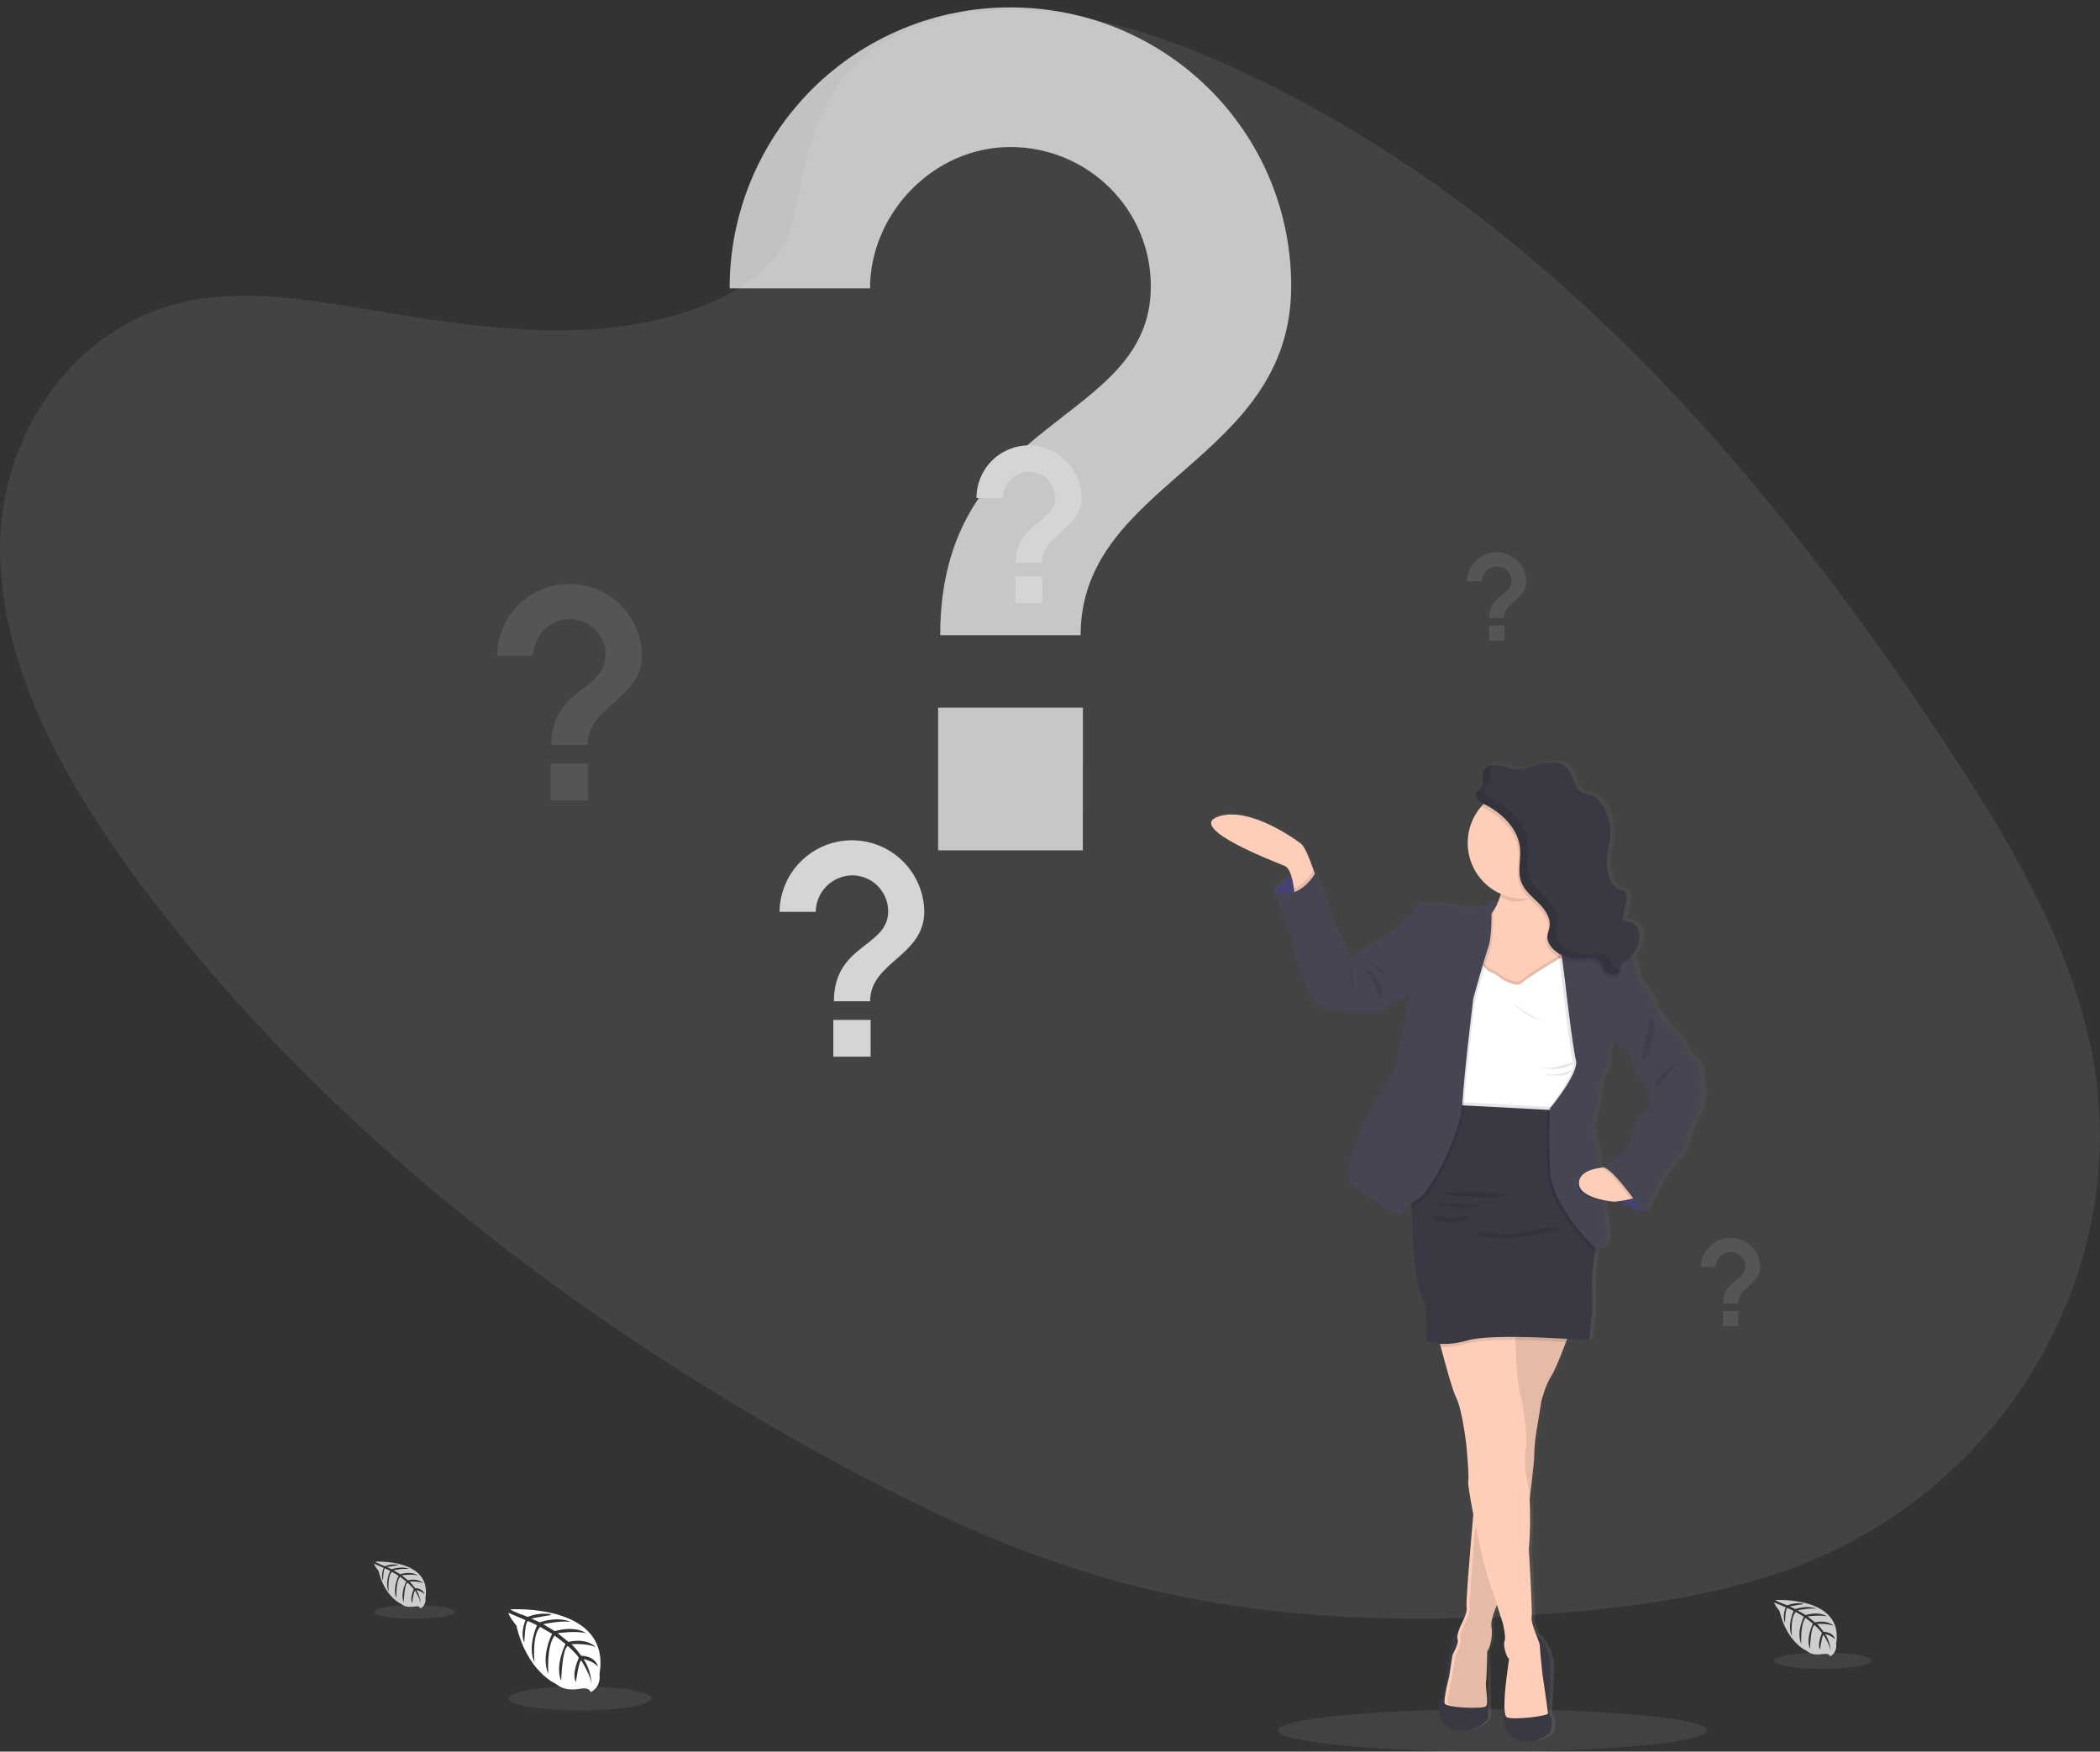 <?xml version="1.0" encoding="utf-8"?>
<!-- Generator: Adobe Illustrator 17.0.0, SVG Export Plug-In . SVG Version: 6.00 Build 0)  -->
<!DOCTYPE svg PUBLIC "-//W3C//DTD SVG 1.1//EN" "http://www.w3.org/Graphics/SVG/1.1/DTD/svg11.dtd">
<svg version="1.1" id="Layer_1" xmlns="http://www.w3.org/2000/svg" xmlns:xlink="http://www.w3.org/1999/xlink" x="0px" y="0px"
	 width="567px" height="473px" viewBox="0 0 567 473" enable-background="new 0 0 567 473" xml:space="preserve">
<rect x="0" y="0" width="567" height="473" fill="#333333" stroke="none"/>
<path opacity="0.1" fill="#CCCED0" enable-background="new    " d="M402.975,472.994c31.991,0,57.925-2.559,57.925-5.715
	s-25.934-5.715-57.925-5.715s-57.924,2.559-57.924,5.715S370.984,472.994,402.975,472.994z"/>
<path opacity="0.1" fill="#D8D8D8" enable-background="new    " d="M248.24,6.919c25.511-9.491,56.569-1.328,83.091,10.576
	c83.301,37.398,143.987,108.389,192.203,180.714c17.457,26.189,34.039,53.53,40.602,82.766
	c13.363,59.505-21.49,121.107-80.764,142.695c-20.158,7.348-42.303,10.361-64.482,12.04c-39.439,2.99-80.273,1.803-119.396-9.271
	c-27.9-7.913-54.293-20.643-79.606-34.707c-70.695-39.297-135.255-90.329-181.743-152.666
	c-20.389-27.341-37.637-58.165-38.134-89.712c-0.497-31.548,20.044-63.248,53.841-68.612c13.973-2.216,28.753,0.09,43.172,2.465
	c21.23,3.499,42.749,7.179,63.736,5.653c21.682-1.588,49.882-10.067,53.836-30.784C218.781,35.832,222.762,16.398,248.24,6.919z"/>
<path fill="#FFFFFF" d="M137.819,434.579c0,0,27.257-1.644,24.043,17.473c0,0,0.639,3.391-2.423,4.912c0,0-0.045-1.419-2.795-0.939
	c-0.977,0.168-1.971,0.218-2.96,0.147c-1.337-0.092-2.608-0.618-3.62-1.498c0,0-7.664-3.165-10.641-15.703
	c0,0-2.208-2.73-2.118-3.436l4.598,1.967c0,0-1.57,3.324-0.333,6.082c0,0,0.146-5.958,1.033-5.822
	c0.175,0.028,2.389,1.13,2.389,1.13s-2.705,5.783-0.666,9.989c0,0-0.774-7.128,1.508-9.57l3.242,1.893c0,0-3.163,5.975-1.017,10.848
	c0,0-0.565-7.479,1.694-10.39l2.937,2.261c0,0-2.971,5.89-1.158,9.937c0,0,0.232-8.71,1.791-9.366c0,0,2.57,2.261,2.959,3.199
	c0,0-2.033,4.274-0.774,6.529c0,0,0.774-5.799,1.412-5.828c0,0,2.553,3.844,2.824,6.478c0,0-0.113-3.917-2.208-6.845
	c0,0,2.474,0.424,3.92,2.029c0,0-0.401-2.719-4.547-2.956c0,0-2.112-2.911-2.683-3.092c0,0,4.129-0.345,6.631,0.769
	c0,0-2.203-2.567-7.387-1.402l-2.898-2.363c0,0,5.439-0.746,7.738,0.079c0,0-2.649-2.261-8.517-0.616l-3.152-1.888
	c0,0,4.632-1,7.393-0.639c0,0-2.914-1.571-8.319,0.13l-2.259-1.011c0,0,3.389-0.667,4.388-0.775c1-0.107,1.045-0.379,1.045-0.379
	c-2.15-0.36-4.357-0.115-6.376,0.707C142.513,436.62,137.735,434.907,137.819,434.579z"/>
<path opacity="0.1" fill="#CCCED0" enable-background="new    " d="M156.592,461.892c10.655,0,19.293-1.46,19.293-3.261
	c0-1.802-8.638-3.262-19.293-3.262s-19.293,1.46-19.293,3.262C137.299,460.432,145.937,461.892,156.592,461.892z"/>
<path fill="#CCCED0" d="M101.306,421.719c0,0,15.368-0.927,13.555,9.853c0.096,0.546,0.016,1.109-0.229,1.607
	c-0.245,0.498-0.641,0.905-1.132,1.162c0,0-0.028-0.797-1.576-0.525c-0.55,0.094-1.109,0.121-1.666,0.079
	c-0.756-0.047-1.475-0.343-2.044-0.842c0,0-4.315-1.792-6.01-8.858c0,0-1.242-1.543-1.197-1.939l2.598,1.131
	c0,0-0.887,1.876-0.192,3.431c0,0,0.085-3.363,0.565-3.284c0.102,0,1.35,0.65,1.35,0.65s-1.525,3.261-0.373,5.652
	c0,0-0.441-4.019,0.847-5.398l1.824,1.068c0,0-1.779,3.392-0.564,6.117c0,0-0.311-4.217,0.954-5.857l1.655,1.289
	c0,0-1.694,3.318-0.65,5.602c0,0,0.13-4.912,1.011-5.28c0,0,1.446,1.278,1.666,1.804c0,0-1.129,2.408-0.434,3.679
	c0,0,0.434-3.267,0.796-3.284c0,0,1.44,2.165,1.587,3.652c-0.072-1.373-0.5-2.704-1.243-3.861c0.831,0.152,1.599,0.545,2.209,1.131
	c0,0-0.221-1.532-2.564-1.668c0,0-1.192-1.645-1.508-1.741c0,0,2.327-0.198,3.739,0.43c0,0-1.243-1.447-4.169-0.792l-1.632-1.334
	c0,0,3.067-0.418,4.366,0.046c0,0-1.497-1.278-4.806-0.345l-1.774-1.069c1.366-0.298,2.766-0.418,4.163-0.356
	c0,0-1.638-0.887-4.688,0.074l-1.271-0.565c0,0,1.915-0.379,2.474-0.436c0.559-0.056,0.593-0.214,0.593-0.214
	c-1.213-0.202-2.459-0.063-3.598,0.401C103.938,422.929,101.261,421.906,101.306,421.719z"/>
<path opacity="0.1" fill="#CCCED0" enable-background="new    " d="M111.889,437.117c6.008,0,10.878-0.825,10.878-1.843
	c0-1.017-4.87-1.842-10.878-1.842c-6.007,0-10.877,0.825-10.877,1.842C101.012,436.292,105.882,437.117,111.889,437.117z"/>
<path fill="#CCCED0" d="M479.38,432.08c0,0,18.553-1.13,16.379,11.871c0.111,0.66,0.011,1.339-0.285,1.94
	c-0.296,0.601-0.773,1.093-1.365,1.406c0,0-0.033-0.966-1.903-0.638c-0.666,0.113-1.343,0.145-2.016,0.096
	c-0.91-0.06-1.776-0.417-2.463-1.018c0,0-5.218-2.153-7.246-10.689c0,0-1.502-1.86-1.44-2.334l3.129,1.334
	c0,0-1.068,2.261-0.226,4.143c0,0,0.102-4.059,0.7-3.957c0.125,0,1.627,0.78,1.627,0.78s-1.841,3.957-0.452,6.783
	c0,0-0.525-4.85,1.028-6.512l2.203,1.284c0,0-2.152,4.07-0.689,7.388c0,0-0.379-5.088,1.129-7.072l1.999,1.56
	c0,0-2.021,4.008-0.79,6.783c0,0,0.164-5.923,1.225-6.376c0,0,1.746,1.543,2.011,2.177c0,0-1.384,2.911-0.525,4.448
	c0,0,0.525-3.957,0.96-3.957c0,0,1.739,2.618,1.92,4.409c-0.084-1.656-0.6-3.262-1.496-4.657c1.003,0.19,1.93,0.669,2.665,1.379
	c0,0-0.271-1.849-3.1-2.012c0,0-1.435-1.985-1.819-2.103c0,0,2.824-0.238,4.518,0.52c0,0-1.502-1.741-5.032-0.95l-1.971-1.611
	c0,0,3.699-0.509,5.269,0.051c0,0-1.807-1.543-5.8-0.418l-2.146-1.283c0,0,3.151-0.679,5.032-0.436c0,0-1.982-1.068-5.648,0.091
	l-1.536-0.69c0,0,2.31-0.458,2.988-0.526c0.677-0.067,0.711-0.26,0.711-0.26c-1.462-0.244-2.964-0.077-4.337,0.481
	C482.588,433.505,479.323,432.295,479.38,432.08z"/>
<path opacity="0.1" fill="#CCCED0" enable-background="new    " d="M492.155,450.677c7.252,0,13.131-0.994,13.131-2.221
	c0-1.227-5.879-2.222-13.131-2.222c-7.252,0-13.132,0.995-13.132,2.222C479.023,449.683,484.903,450.677,492.155,450.677z"/>
<linearGradient id="SVGID_1_" gradientUnits="userSpaceOnUse" x1="385.352" y1="-21.239" x2="385.352" y2="243.619" gradientTransform="matrix(1 0 0 -1 8.4 449.04)">
	<stop  offset="0" style="stop-color:#808080;stop-opacity:0.25"/>
	<stop  offset="0.54" style="stop-color:#808080;stop-opacity:0.12"/>
	<stop  offset="1" style="stop-color:#808080;stop-opacity:0.1"/>
</linearGradient>
<path fill="url(#SVGID_1_)" d="M460.893,294.852c-0.356-1.99-0.562-4.004-0.616-6.026c0-2.425-3.292-4.573-3.292-4.573
	s-2.033-4.708-3.389-5.403c-1.355-0.696-5.541-6.857-5.541-6.857c-0.048-1.215-0.49-2.382-1.259-3.324
	c-1.254-1.65-2.399-3.379-3.428-5.178c-0.565-0.689-0.283-1.175-1.13-5.194c-0.045-0.21-0.096-0.413-0.158-0.605
	c0-0.091-0.056-0.17-0.09-0.26c0.899-0.903,1.525-2.041,1.808-3.283c0.283-1.243,0.21-2.54-0.21-3.743
	c-0.152-0.479-0.429-0.908-0.802-1.244c-0.954-0.78-2.479-0.458-3.462-1.198l1.045-4.624c0.248-1.131,0.378-2.561-0.61-3.171
	c-0.371-0.176-0.762-0.307-1.164-0.39c-1.694-0.566-2.677-2.358-3.117-4.082c-0.424-1.66-0.539-3.385-0.339-5.087
	c0.192-1.639,0.672-3.233,0.847-4.878c0.319-3.043-0.413-6.103-2.073-8.671c-0.645-1.109-1.596-2.008-2.739-2.589
	c-1.045-0.469-2.259-0.565-3.236-1.131c-2.101-1.339-1.994-4.522-3.671-6.348c-1.678-1.825-4.649-1.82-7.094-1.192
	c-2.446,0.627-4.88,1.696-7.387,1.43c-1.616-0.181-3.129-0.916-4.75-1.085c-0.464-0.045-0.932-0.024-1.39,0.062v-0.051
	c-1.197,0.215-2.298,0.882-2.581,2.018c-0.063,0.27-0.09,0.548-0.079,0.825c0,0.661,0.158,1.351,0.17,1.984
	c0.021,0.252-0.009,0.505-0.088,0.745c-0.078,0.239-0.204,0.461-0.37,0.651c-0.322,0.345-0.796,0.526-1.129,0.882
	c-0.136,0.136-0.243,0.299-0.314,0.478c-0.071,0.178-0.104,0.37-0.099,0.562c0,1.006,1.254,1.894,2.096,2.301h0.034
	c-0.226,0.226-0.452,0.463-0.661,0.706c-2.413,2.727-3.743,6.245-3.739,9.887c0.02,2.942,0.899,5.813,2.529,8.262
	c1.63,2.448,3.939,4.367,6.643,5.519l-0.119,0.367c-0.237,0.727-0.515,1.44-0.83,2.137c-0.584-0.197-1.204-0.263-1.817-0.195
	c-0.613,0.069-1.203,0.27-1.73,0.591c-1.615,1.13-4.772,1.04-5.614,0.831c-0.841-0.209-9.601-1.317-10.307-1.04
	c-0.706,0.277-2.101-0.967-3.01,0.695c-0.91,1.662-1.333,2.561-2.259,2.979c-0.927,0.418-2.525,1.73-2.31,2.007
	c0.214,0.276-2.316,1.938-2.316,1.938s-2.175,2.261-3.434,2.561c-1.259,0.3-3.925,2.012-3.925,2.012l-3.09,2.42
	c0,0-2.31,0.35-1.609-1.244c0.7-1.594-1.265-3.601-1.265-3.601s-3.926-7.964-3.926-9.609c0-1.645-3.225-8.66-3.225-8.66
	l-0.395-0.039l-0.181-0.515c-0.593-1.667-1.361-3.714-1.948-4.912c-1.13-2.289-1.824-2.527-1.824-2.527s-13.6-10.22-22.434-7.105
	c-8.833,3.115,16.125,12.396,18.367,13.368c0.785,0.34,1.35,1.436,1.745,2.719c-1.989,0.961-3.664,2.468-4.829,4.347
	c0,0,5.4,11.978,5.541,14.957c0.141,2.979,3.716,11.305,3.716,11.305s1.333,6.167,8.551,5.817c0,0,9.957,1.831,12.132,0
	c2.174-1.832,4.134-3.267,5.19-3.477c0.777-0.255,1.459-0.737,1.96-1.384c0,0-3.293,20.773-4.908,22.576
	c-1.615,1.803-15.888,25.126-10.765,29.298c4.057,3.144,8.345,5.978,12.826,8.479c0.435,0.214,1.74-1.962,3.604-3.505
	c0,0.39,0,0.786,0,1.204c0.034,8.298,1.129,20.915,2.643,23.741c2.259,4.155,1.333,12.187,1.333,12.187
	c1.188,0.559,2.477,0.869,3.789,0.91c0.068,0.271,0.147,0.565,0.221,0.848c1.237,4.675,3.242,11.904,4.264,13.826
	c1.542,2.911,2.66,12.125,2.66,12.125s0.915,9.044,0.565,10.316c-0.136,0.481,0.457,4.245,1.389,9.044
	c-0.565,6.495-1.638,19.016-1.818,23.544c0,0.084,0,0.169,0,0.248v0.079c0.002,0.051,0.002,0.102,0,0.153c0,0.102,0,0.192,0,0.277
	c-0.018,0.285-0.007,0.571,0.033,0.854c0.07,0.431,0.038,0.872-0.096,1.288c-0.399,1.252-0.908,2.466-1.519,3.629
	c-0.257,0.572-0.484,1.157-0.678,1.753c-0.564,0.248-1.253,0.853-1.637,2.329c-0.701,2.701-1.751,10.174-1.751,10.174
	s-0.424,4.573-1.26,5.613c-0.836,1.04-1.694,7.547,4.276,8.377c5.969,0.831,8.551-3.165,8.551-3.165l-0.209-18.134v-0.034
	c0.12-0.152,0.224-0.317,0.31-0.491v-0.046c0.04-0.084,0.085-0.175,0.124-0.277l0.051-0.135l0.091-0.221
	c-0.004-0.026-0.004-0.052,0-0.079c0.579-1.737,0.753-3.583,0.508-5.398v-0.09v-0.142c0-0.045,0-0.096,0-0.141v-0.283
	c0-0.034,0-0.073,0-0.107c0-0.121,0.011-0.245,0.034-0.373c0,0,0-0.045,0-0.068l0.034-0.22v-0.097c0-0.073,0-0.147,0.045-0.226
	c-0.002-0.018-0.002-0.037,0-0.056c0.056-0.26,0.124-0.565,0.198-0.814v-0.062l0.084-0.272c0.085-0.288,0.181-0.565,0.283-0.87
	v-0.057c0-0.09,0.062-0.181,0.096-0.265v-0.034c0.101-0.277,0.209-0.566,0.31-0.803l0.029-0.073l0.09-0.227l0.028-0.067l0.215-0.503
	l1.655,5.115c0,0,0.915,3.81,0.423,4.709c-0.491,0.899,0.565,4.641,1.26,4.708l-0.65,4.709c-0.351,2.596-0.56,5.21-0.627,7.829
	c-0.045,0.299-0.09,0.565-0.124,0.746c-0.452,2.414,0.633,6.156,0.633,6.156c5.535,6.551,12.131,0.509,12.131,0.509
	s0.768-3.466,0-4.155c-0.768-0.69-0.423-3.188-0.423-3.188s0.35-6.167,0.418-10.667c0.067-4.499-3.677-8.479-3.677-8.479
	l-0.209,0.187c-0.684-1.764-1.463-3.821-1.299-4.743c0.282-1.594-0.774-18.422-0.774-18.422c0.39-4.511,0.473-9.043,0.249-13.566
	c0.09-0.763,0.175-1.515,0.259-2.261c0.424-3.618,0.768-6.71,0.904-8.332v-0.192c0.034-0.435,0.051-0.746,0.045-0.893
	c0-0.565,0-1.21,0.057-1.916c0.13-1.945,0.435-4.11,0.435-4.11l1.468-8.937c0,0,1.13-4.363,2.739-6.783l0.192-0.305
	c0.062-0.107,0.125-0.226,0.192-0.35l0.029-0.051c0.062-0.119,0.129-0.243,0.192-0.373l0.028-0.051
	c0.226-0.447,0.469-0.961,0.723-1.527c0-0.045,0.039-0.084,0.056-0.13l0.192-0.429c0-0.057,0.045-0.113,0.074-0.17
	c0.028-0.056,0.118-0.288,0.18-0.429c0.028-0.057,0.053-0.116,0.074-0.176c0.073-0.169,0.152-0.344,0.226-0.525l0.107-0.26
	c0.051-0.13,0.107-0.26,0.164-0.39l0.135-0.345c0.04-0.085,0.074-0.17,0.108-0.254l0.152-0.391c0-0.056,0.051-0.118,0.074-0.175
	c0.401-1,0.785-1.989,1.129-2.888c0.107-0.283,0.215-0.565,0.311-0.814c3.592,0.22,6.032,0.418,6.032,0.418s1.129-8.1,0.768-13.431
	c-0.237-3.64,0.44-8.218,0.887-10.74c0.05-0.277,0.096-0.525,0.141-0.751l0.096,0.079c1.756,1.385,3.016-3.188,3.016-3.188
	s-0.475-4.268-1.13-9.44l-0.068-0.515c1.013,0.217,2.037,0.373,3.067,0.47c0,0,0.565-0.051,1.339-0.147
	c2.14,1.24,4.399,2.262,6.743,3.052l3.733-6.896c0.702-1.43,1.524-2.797,2.457-4.087c1.13-1.385,5.117-5.816,5.049-6.647
	c-0.067-0.831,1.333-5.613,2.734-7.761S460.961,295.197,460.893,294.852z M445.328,300.115c-1.475,0.621-2.875,4.087-2.943,5.127
	c-0.068,1.04-1.615,5.607-3.225,6.161c-1.485,0.509-4.321,3.12-4.772,3.539c-0.463,0.039-0.989,0.101-1.537,0.192
	c-0.615-4.37-1.225-7.987-1.615-8.717c-1.129-2.08,1.237-8.727,1.237-8.727s0.232-6.716,1.694-8.31
	c1.463-1.594,1.13-5.613,1.13-5.613s0.35-1.662,0.491-2.419c0.142-0.757,2.084,0,2.101,0c0,0,3.784,2.075,4.349,5.189
	c0.565,3.115,4.699,8.519,4.699,8.519s-0.632,1.871,0,2.826C447.57,298.837,446.802,299.493,445.328,300.115z"/>
<path fill="#4C4981" d="M343.932,240.926c1.151-1.9,2.837-3.419,4.846-4.366c2.009-0.947,4.252-1.28,6.449-0.958v8.089h-4.908
	l-3.84-0.973L343.932,240.926z"/>
<path opacity="0.1" enable-background="new    " d="M343.932,240.926c1.151-1.9,2.837-3.419,4.846-4.366
	c2.009-0.947,4.252-1.28,6.449-0.958v8.089h-4.908l-3.84-0.973L343.932,240.926z"/>
<path fill="#FECEB8" d="M355.594,237.744l-6.015,4.217c0,0-0.051-0.843-0.203-1.996c-0.3-2.182-0.972-5.455-2.423-6.088
	c-2.209-0.972-26.794-10.231-18.073-13.345c8.72-3.115,22.1,7.094,22.1,7.094s0.689,0.237,1.79,2.515
	c0.565,1.198,1.339,3.239,1.92,4.906C355.227,236.551,355.594,237.744,355.594,237.744z"/>
<path fill="#4C4981" d="M403.647,244.238l0.684-0.322l1.92,2.193l-1.57,3.352l-2.677-1.074l0.621-2.679L403.647,244.238z"/>
<path fill="#393944" d="M394.549,440.56c0,0-1.728-0.203-2.417,2.493c-0.689,2.696-1.728,10.175-1.728,10.175
	s-0.413,4.561-1.243,5.601c-0.83,1.04-1.655,7.535,4.213,8.361c5.868,0.825,8.427-3.16,8.427-3.16l-0.209-18.128L394.549,440.56z"/>
<path fill="#393944" d="M415.028,441.373c0,0,3.694,3.957,3.626,8.445s-0.418,10.644-0.418,10.644s-0.339,2.493,0.418,3.182
	c0.757,0.69,0,4.149,0,4.149s-6.495,6.032-11.951-0.508c0,0-1.062-3.737-0.621-6.145c0.44-2.408,1.671-13.233,1.671-13.233
	L415.028,441.373z"/>
<path fill="#FECEB8" d="M424.177,358.715c0,0-3.728,10.435-5.32,12.854c-1.593,2.42-2.689,6.784-2.689,6.784l-1.451,8.914
	c-0.284,1.993-0.446,4.001-0.486,6.014c0.068,2.007-3.592,31.242-3.592,31.242l-5.8,7.399c0,0-2.553,5.184-2.141,7.349
	s-0.277,5.602-1.129,6.636c0,0-0.136,6.783-0.345,8.292c-0.209,1.51,0.763,5.811,0,6.569c-0.762,0.757-10.912,0.418-11.188-0.831
	c-0.277-1.249,1.242-7.258,1.242-7.258l0.898-5.805c0,0,1.796-3.177,1.384-4.217c-0.412-1.04,0.757-3.454,0.824-3.663
	c0.068-0.209,1.938-3.595,1.593-4.907c-0.344-1.311,2.175-29.201,2.175-29.201l7.11-49.975L424.177,358.715z"/>
<path opacity="0.1" enable-background="new    " d="M425.034,358.717c0,0-0.565,1.571-1.339,3.634
	c-1.231,3.256-3.004,7.739-3.981,9.22c-1.587,2.419-2.694,6.783-2.694,6.783l-1.452,8.92c-0.28,1.993-0.441,4.002-0.48,6.014
	c0,0.792-0.531,5.839-1.209,11.656c-1.044,8.892-2.383,19.586-2.383,19.586l-5.8,7.4c0,0-0.294,0.565-0.661,1.458
	c-0.729,1.696-1.757,4.449-1.48,5.867c0.412,2.143-0.277,5.596-1.129,6.637c0,0-0.142,6.783-0.345,8.292s0.763,5.805,0,6.568
	c-0.762,0.763-10.912,0.419-11.188-0.825c-0.277-1.244,1.242-7.258,1.242-7.258l0.898-5.811c0,0,1.796-3.177,1.378-4.217
	c-0.418-1.04,0.763-3.453,0.83-3.663c0.068-0.209,1.938-3.595,1.593-4.906c-0.265-1.001,1.13-17.376,1.779-25.143
	c0.221-2.442,0.362-4.03,0.362-4.03l6.116-42.994l0.497-3.465l0.497-3.516L425.034,358.717z"/>
<path fill="#FECEB8" d="M417.965,462.672c0.062,0.763-9.743,1.871-11.143,1.04c-1.401-0.831,0-11.13,0-11.13l0.638-4.697
	c-0.684-0.074-1.723-3.804-1.243-4.703c0.48-0.899-0.412-4.697-0.412-4.697l-1.627-5.088l-0.994-3.114
	c-1.615-3.567-3.953-13.742-5.405-21.339c-0.915-4.771-1.496-8.53-1.366-9.01c0.344-1.244-0.565-10.299-0.565-10.299
	s-1.13-9.197-2.621-12.097c-1.011-1.922-2.982-9.14-4.202-13.798c-0.621-2.391-1.05-4.109-1.05-4.109s10.437-0.877,16.768-1.182
	c2.909-0.141,4.953-0.158,4.716,0.079c-0.237,0.238-0.299,1.504-0.288,3.335c0.028,4.743,0.689,13.086,1.389,15.33
	c0.966,3.109,1.932,12.436,1.52,13.34c-0.413,0.905-0.277,6.914-0.277,6.914c0.712,2.441,1.121,4.96,1.22,7.501
	c0.221,4.501,0.142,9.013-0.237,13.504c0,0,1.033,16.799,0.757,18.388c-0.277,1.588,2.208,6.568,2.208,7.535
	c0,0.966,0.689,7.535,0.689,7.535S417.92,461.915,417.965,462.672z"/>
<path fill="#FECEB8" d="M423.415,260.762l-1.186,1.283l-0.774,0.836l-4.518,4.862l-11.674,1.317l-6.213-1.662l-1.536-0.413
	c0,0,0-3.12,0.276-6.862c0.396-4.799,1.339-10.627,3.592-12.216c1.129-0.884,2.029-2.025,2.627-3.329
	c0.45-0.899,0.828-1.833,1.129-2.792c0.045-0.125,0.079-0.243,0.119-0.368c0.508-1.675,0.875-3.39,1.096-5.127
	c0,0,1.491-0.825,3.563-1.786c5.405-2.527,14.741-6.014,11.494,1.786c-0.478,1.143-0.885,2.313-1.22,3.505
	c-0.051,0.175-0.096,0.35-0.136,0.52c-1.084,4.341-0.367,6.975,0.441,8.428c0.136,0.252,0.293,0.492,0.469,0.718
	c0.22,0.303,0.485,0.572,0.785,0.797l1.344,8.541l0.113,0.707L423.415,260.762z"/>
<path opacity="0.1" enable-background="new    " d="M421.416,236.709C420.8,238.19,421.715,235.5,421.416,236.709
	c-2.462,1.753-8.263,6.744-11.522,6.744c-2.202,0-2.863-0.401-4.749-1.255c0.57-1.789,0.977-3.626,1.214-5.489
	C406.359,236.709,425.906,225.924,421.416,236.709z"/>
<path fill="#FECEB8" d="M426.39,227.626c-0.003,3.722-1.382,7.312-3.871,10.079c-2.489,2.766-5.912,4.514-9.611,4.906
	c-0.519,0.051-1.045,0.084-1.575,0.084c-2.978,0-5.89-0.883-8.366-2.539c-2.476-1.656-4.406-4.01-5.545-6.763
	c-1.14-2.754-1.438-5.784-0.857-8.707c0.581-2.924,2.015-5.609,4.121-7.716c2.105-2.108,4.788-3.543,7.709-4.125
	c2.921-0.581,5.948-0.283,8.7,0.858c2.751,1.14,5.103,3.072,6.757,5.55C425.507,221.731,426.39,224.645,426.39,227.626z"/>
<path opacity="0.1" enable-background="new    " d="M428.532,294.428l-2.146,5.601c0,0-1.745,0.074-4.468,0.159
	c-9.189,0.294-29.436,0.667-30.34-1.696c-0.202-0.599-0.309-1.227-0.316-1.86c-0.119-3.601,1.559-9.129,1.559-9.129
	s0.965-11.062,0.965-11.542c0-0.481-0.83-8.231-0.83-8.231l1.661-6.218l4.625-3.25c0,0,2.073,3.183,3.316,3.454
	c1.242,0.271,2.903,1.803,2.903,1.803s4.072,2.487,5.388,1.102c1.316-1.384,11.533-7.467,11.533-7.467l5.388,5.947L428.532,294.428z
	"/>
<path fill="#FFFFFF" d="M428.531,295.287l-2.146,5.596c0,0-1.746,0.079-4.468,0.164h-0.265c-1.175,0.04-2.519,0.079-3.954,0.108
	c-7.302,0.169-17.361,0.214-22.62-0.566c-1.976-0.282-3.27-0.689-3.484-1.243c-0.119-0.333-0.203-0.678-0.249-1.029
	c-0.034-0.26-0.056-0.565-0.068-0.831c-0.118-3.601,1.559-9.129,1.559-9.129s0.966-11.062,0.966-11.543c0-0.48-0.83-8.23-0.83-8.23
	l1.66-6.218l3.18-2.227l1.446-1.017c0.486,0.728,1.016,1.427,1.587,2.091c0.446,0.599,1.042,1.069,1.728,1.362
	c1.248,0.277,2.903,1.804,2.903,1.804s4.072,2.487,5.388,1.102c1-1.057,7.213-4.861,10.082-6.597c0.881-0.537,1.451-0.87,1.451-0.87
	l0.723,0.802l4.665,5.144L428.531,295.287z"/>
<path opacity="0.1" enable-background="new    " d="M355.595,237.743l-6.015,4.217c0,0-0.051-0.842-0.203-1.995
	c2.971-1.255,4.778-4.031,5.298-4.918C355.228,236.55,355.595,237.743,355.595,237.743z"/>
<path fill="#454554" d="M376.729,252.056l-1.31-0.35c0,0-2.146,2.261-3.389,2.561c-1.242,0.299-3.863,2.001-3.863,2.001
	l-3.044,2.419c0,0-2.259,0.35-1.587-1.244s-1.242-3.595-1.242-3.595s-3.869-7.947-3.869-9.609s-3.197-8.637-3.197-8.637
	s-4.01,7.811-11.33,5.324c0,0,5.321,11.956,5.456,14.929c0.136,2.973,3.66,11.266,3.66,11.266s1.316,6.155,8.427,5.81
	c0,0,9.81,1.826,11.951,0c2.14-1.825,4.072-3.261,5.083-3.47c1.011-0.209,1.931-1.379,1.931-1.379v-8.219L376.729,252.056z"/>
<path opacity="0.1" enable-background="new    " d="M364.434,259.862c0,0,1.728,6.433,0.621,7.123L364.434,259.862z"/>
<path opacity="0.1" enable-background="new    " d="M421.918,301.019c-9.189,0.294-29.436,0.662-30.34-1.695
	c-0.203-0.6-0.309-1.227-0.316-1.86l30.018,1.583L421.918,301.019z"/>
<path opacity="0.1" enable-background="new    " d="M424.176,358.715c0,0-0.565,1.572-1.339,3.635
	c-3.812-0.232-8.861-0.475-13.656-0.509c-1.695,0-3.355,0-4.925,0.057c-3.332,0.102-6.213,0.373-8.048,0.893
	c-2.321,0.715-4.747,1.029-7.173,0.927c-0.621-2.391-1.051-4.11-1.051-4.11s10.438-0.876,16.769-1.181l0.497-3.516L424.176,358.715z
	"/>
<path fill="#393944" d="M432.259,333.414l-1.175,2.487c0,0-0.164,0.74-0.373,1.916c-0.441,2.532-1.13,7.1-0.87,10.74
	c0.345,5.325-0.762,13.408-0.762,13.408s-25.416-2.142-32.871,0c-7.455,2.142-11.126,0-11.126,0s0.904-8.015-1.31-12.164
	c-1.508-2.827-2.57-15.443-2.604-23.741c0-3.827,0.192-6.727,0.672-7.315c1.519-1.865,8.009-20.53,8.009-20.53l1.479,0.079
	l3.954,0.209l22.478,1.187l3.53,0.187l0.373,1.13L432.259,333.414z"/>
<path fill="#4C4981" d="M443.447,325.116l0.209,2.216c0,0-11.132-3.629-10.567-8.089c0.565-4.46,0-3.956,0-3.956l8.946,0.757
	L443.447,325.116z"/>
<path opacity="0.1" enable-background="new    " d="M443.447,325.116l0.209,2.216c0,0-11.132-3.629-10.567-8.089
	c0.565-4.46,0-3.956,0-3.956l8.946,0.757L443.447,325.116z"/>
<path opacity="0.1" enable-background="new    " d="M371.861,261.648c1.136,0.967,2.476,1.664,3.919,2.041
	c-0.418-0.091-0.806-0.285-1.129-0.566c-0.797-0.565-1.554-1.181-2.322-1.78c-0.621-0.486-1.395-1.295-2.157-1.492
	C370.671,260.507,371.237,261.109,371.861,261.648z"/>
<path opacity="0.1" enable-background="new    " d="M372.03,264.56c0.358,0.404,0.648,0.864,0.858,1.362
	c0.357,1.407,0.335,2.883-0.062,4.279l-1.785-4.307c-0.31-0.735-0.621-1.47-0.994-2.171c-0.163-0.299-1.191-1.549-1.073-1.809
	C369.291,261.179,371.697,264.147,372.03,264.56z"/>
<path opacity="0.1" enable-background="new    " d="M421.828,288.414c1.217-0.147,2.355-0.68,3.247-1.52
	c-1.835,0.231-3.575,0.955-5.382,1.334c-1.678,0.39-3.437,0.227-5.015-0.464C416.756,288.782,419.614,288.815,421.828,288.414z"/>
<path opacity="0.1" enable-background="new    " d="M416.637,275.757c-0.329,0.049-0.664-0.034-0.931-0.232
	c-1.379-0.791-2.738-1.616-4.078-2.476c-1.305-0.842-2.881-1.695-3.993-2.758C410.374,272.767,412.927,274.858,416.637,275.757z"/>
<path opacity="0.1" enable-background="new    " d="M420.467,290.42c0.723,0.033,1.448-0.026,2.157-0.175
	c0.717-0.149,1.351-0.565,1.774-1.164c-0.257-0.059-0.526-0.017-0.751,0.118c-2.189,0.922-4.592,1.21-6.936,0.831
	C417.835,290.511,419.275,290.415,420.467,290.42z"/>
<path opacity="0.1" enable-background="new    " d="M407.386,322.516c-1.438,0.434-2.916,0.724-4.411,0.865
	c-1.164,0.054-2.33,0.031-3.49-0.068l-5.648-0.356l-2.824-0.181c-0.333,0-1.695,0-1.022-0.672c0.338-0.328,2.225-0.119,2.711-0.136
	c0.937-0.03,1.878-0.047,2.823-0.051c1.87,0,3.745,0,5.614,0.113C403.235,322.132,405.296,322.29,407.386,322.516z"/>
<path opacity="0.1" enable-background="new    " d="M400.84,325.314c-0.96-0.04-2.197,0.531-3.186,0.655
	c-1.105,0.131-2.22,0.175-3.332,0.13c-2.201-0.052-4.376-0.496-6.422-1.311C392.21,325.009,396.53,325.139,400.84,325.314z"/>
<path opacity="0.1" enable-background="new    " d="M388.742,328.276c0.418,0.084,0.829,0.197,1.231,0.339
	c2.384,0.678,4.92,0.079,7.342-0.52c-0.604,0.91-1.694,1.3-2.784,1.549c-1.773,0.449-3.621,0.517-5.422,0.197
	c-0.565-0.113-1.982-0.316-2.259-0.904C386.387,328.072,388.211,328.191,388.742,328.276z"/>
<path opacity="0.1" enable-background="new    " d="M402.105,332.736c0.715,0.146,1.42,0.335,2.113,0.565
	c2.682,0.667,5.467-0.249,8.161-0.865c3.238-0.736,6.559-1.044,9.878-0.916c-0.593,0-1.536,0.521-2.118,0.696
	c-0.763,0.232-1.536,0.446-2.31,0.639c-1.519,0.373-3.061,0.678-4.614,0.898c-3.136,0.454-6.309,0.592-9.472,0.413
	c-1.446-0.079-3.953,0.068-5.19-0.661C399.622,332.869,400.869,332.599,402.105,332.736z"/>
<path opacity="0.1" enable-background="new    " d="M403.116,247.483c0,0,0.135,6.365-0.898,9.27
	c-0.328,0.905-0.836,2.572-1.39,4.443c-0.604,2.075-1.265,4.398-1.773,6.218c-0.509,1.82-0.847,3.041-0.847,3.041
	s-2.333,19.016-2.937,28.077c0,0.158,0,0.322-0.034,0.475c-0.034,0.508-0.091,1.04-0.175,1.588
	c-1.344,8.999-9.099,22.876-11.703,23.984c-0.812,0.373-1.553,0.884-2.191,1.509c0-3.827,0.192-6.726,0.672-7.314
	c1.519-1.866,8.009-20.531,8.009-20.531l1.479,0.08c-0.033-0.26-0.056-0.566-0.067-0.831c-0.119-3.601,1.558-9.129,1.558-9.129
	s0.966-11.062,0.966-11.543c0-0.48-0.83-8.23-0.83-8.23l1.661-6.218l3.179-2.227c0.396-4.799,1.339-10.627,3.592-12.215
	c1.129-0.885,2.029-2.026,2.627-3.33c0.446,0.062-0.368-0.333-0.368-0.333L403.116,247.483z"/>
<path fill="#454554" d="M404.331,243.917c-0.576-0.197-1.188-0.264-1.792-0.196c-0.605,0.069-1.187,0.271-1.704,0.591
	c-1.593,1.131-4.699,1.035-5.529,0.831c-0.831-0.203-9.46-1.317-10.166-1.04c-0.706,0.277-2.073-0.966-2.971,0.695
	c-0.898,1.662-1.311,2.555-2.209,2.968c-0.898,0.413-2.49,1.73-2.259,2.007c0.232,0.277-2.259,1.933-2.259,1.933l5.038,16.393
	c0,0-3.247,20.733-4.835,22.531c-1.587,1.797-15.678,25.092-10.634,29.241c3.992,3.142,8.218,5.977,12.639,8.479
	c0.565,0.277,2.553-3.454,5.315-4.63c2.762-1.175,11.33-16.731,11.861-25.578c0.53-8.846,2.97-28.545,2.97-28.545
	s2.971-10.786,4.005-13.691c1.033-2.906,0.898-9.27,0.898-9.27L404.331,243.917z"/>
<path opacity="0.1" enable-background="new    " d="M432.26,333.414l-1.175,2.487c0,0-0.163,0.741-0.372,1.916
	c-0.21-0.026-0.407-0.115-0.565-0.254c-1.728-1.385-11.861-11.82-12.363-21.084c-0.356-6.834-0.187-12.724-0.074-15.347
	c0.034-0.825,0.068-1.323,0.068-1.43c0,0,7.873-9.542,6.975-12.922s-2.971-21.48-2.971-21.48l-0.305-2.374l-0.525-4.014
	l-1.254-9.711l1.299,0.305c0.221,0.304,0.485,0.572,0.785,0.797l1.344,8.542l4.666,5.143l0.762,31.316l-2.146,5.596
	c0,0-1.745,0.079-4.468,0.164h-0.265L432.26,333.414z"/>
<path fill="#454554" d="M436.607,281.721c0,0-1.932-0.763-2.067,0c-0.136,0.763-0.486,2.414-0.486,2.414s0.344,4.013-1.13,5.602
	c-1.474,1.588-1.694,8.292-1.694,8.292s-2.327,6.636-1.226,8.711c0.401,0.752,1.023,4.522,1.644,9.044
	c0.395,2.826,0.785,5.93,1.13,8.767c0.626,5.155,1.095,9.423,1.095,9.423s-1.248,4.562-2.976,3.177s-11.861-11.82-12.358-21.084
	c-0.339-6.507-0.203-12.159-0.09-14.946c0.045-1.181,0.09-1.848,0.09-1.848s7.873-9.542,6.975-12.928
	c-0.898-3.386-2.97-21.48-2.97-21.48l-0.362-2.798l-0.39-3.007l-0.09-0.661l-1.248-9.61c0.22,0.051,7.969,1.803,8.991,2.826
	c1.023,1.023,7.343,2.488,7.343,2.488c0.953,0.258,1.819,0.768,2.508,1.476c0.69,0.708,1.177,1.588,1.411,2.548
	c0.062,0.192,0.107,0.396,0.153,0.605c0.83,4.013,0.564,4.494,1.129,5.189C442.554,264.616,436.607,281.721,436.607,281.721z"/>
<path opacity="0.1" enable-background="new    " d="M432.825,324.546c-2.824-0.566-7.015-1.871-6.919-4.754
	c0.085-2.697,3.327-3.669,5.783-4.014C432.085,318.593,432.474,321.708,432.825,324.546z"/>
<path fill="#FECEB8" d="M441.584,323.11c-0.113,0.243-0.565,0.452-1.209,0.638c-1.51,0.36-3.045,0.611-4.591,0.752
	c0,0-9.602-0.763-9.466-5.121c0.101-3.126,4.439-3.957,6.873-4.143c0.539-0.051,1.08-0.073,1.621-0.068
	C434.812,315.168,441.996,322.217,441.584,323.11z"/>
<path opacity="0.1" enable-background="new    " d="M441.584,323.11c-0.113,0.243-0.565,0.452-1.208,0.638
	c-2.502-3.352-5.993-7.653-7.704-8.032l0.519-0.48c0.539-0.051,1.08-0.073,1.621-0.068
	C434.812,315.168,441.997,322.217,441.584,323.11z"/>
<path fill="#454554" d="M439.167,263.457l2.824,0.418c1.019,1.798,2.151,3.529,3.389,5.184c0.758,0.944,1.194,2.107,1.242,3.318
	c0,0,4.146,6.15,5.456,6.84c1.31,0.689,3.315,5.392,3.315,5.392s3.248,2.142,3.248,4.562c0.057,2.017,0.265,4.028,0.621,6.014
	c0.073,0.345-0.48,4.635-1.864,6.783c-1.383,2.148-2.767,6.885-2.694,7.733c0.074,0.848-3.869,5.257-4.97,6.636
	c-0.919,1.29-1.728,2.655-2.417,4.081l-3.66,6.914c0,0-7.738-11.407-10.567-12.029c0,0,3.174-3.041,4.761-3.595
	c1.587-0.554,3.112-5.088,3.18-6.15c0.068-1.063,1.451-4.494,2.897-5.088c1.446-0.593,2.214-1.243,1.593-2.215
	c-0.621-0.973,0-2.827,0-2.827s-4.078-5.392-4.631-8.479c-0.554-3.086-4.282-5.183-4.282-5.183l-2.14-5.257L439.167,263.457z"/>
<path opacity="0.1" enable-background="new    " d="M449.44,289.262c1.563-1.321,3.53-2.067,5.574-2.115
	c-1.31,0.227-2.688,0.515-3.648,1.431c-0.377,0.396-0.716,0.828-1.011,1.288c-0.328,0.47-2.993,3.861-3.389,3.324
	C446.305,292.404,448.903,289.719,449.44,289.262z"/>
<path opacity="0.1" enable-background="new    " d="M443.182,285.988c0.422-0.036,0.828-0.185,1.174-0.43
	c0.347-0.246,0.622-0.579,0.797-0.966c0.336-0.779,0.544-1.607,0.615-2.453c0.202-1.416,0.487-2.818,0.853-4.2
	c0.11-0.273,0.156-0.568,0.136-0.862c-0.021-0.293-0.108-0.579-0.254-0.834c-0.152-0.441-0.357-0.863-0.61-1.255
	c-0.509,0.566-0.656,1.883-0.865,2.64c-0.259,0.938-0.497,1.882-0.722,2.826C444.187,280.907,443.249,285.988,443.182,285.988z"/>
<path opacity="0.1" enable-background="new    " d="M440.736,258.082c-0.278,0.364-0.598,0.694-0.954,0.983
	c-1.13,0.899-2.626,1.656-2.768,3.075c0.04,0.461-0.018,0.925-0.169,1.362c-0.361,0.622-1.248,0.566-1.954,0.447
	c-0.596-0.054-1.167-0.264-1.655-0.61c-0.74-0.634-0.808-1.764-1.372-2.561c-0.344-0.411-0.777-0.738-1.267-0.955
	c-0.489-0.216-1.022-0.317-1.557-0.294c-1.056-0.034-2.107,0.203-3.163,0.248c-0.679,0.035-1.359-0.011-2.028-0.135
	c-0.22-0.034-0.439-0.079-0.655-0.136c-0.472-0.116-0.933-0.273-1.378-0.469c-0.23-0.092-0.455-0.197-0.672-0.317
	c-0.707-0.363-1.362-0.819-1.949-1.356c-1.033-0.95-1.892-2.261-1.807-3.669c0.051-0.865,0.441-1.662,0.565-2.515
	c0.424-2.442-1.197-4.748-2.954-6.495c-0.7-0.695-1.446-1.368-2.146-2.075c-1.091-1.006-1.952-2.236-2.525-3.606
	c-0.471-1.458-0.625-3-0.452-4.522c0.159-1.543,0.203-3.097,0.13-4.647c-0.519-5.494-5.207-9.705-9.895-11.994l-0.209-0.108
	c1.391-1.597,3.103-2.883,5.024-3.773s4.008-1.365,6.124-1.393c2.117-0.028,4.216,0.391,6.16,1.229
	c1.944,0.839,3.689,2.079,5.121,3.639c1.433,1.56,2.521,3.404,3.193,5.414c0.671,2.009,0.912,4.137,0.706,6.246
	c-0.205,2.108-0.853,4.15-1.901,5.991s-2.472,3.44-4.179,4.692c-0.051,0.176-0.096,0.351-0.136,0.52
	c-1.084,4.342-0.367,6.976,0.441,8.429c0.22,0.05,7.969,1.803,8.991,2.826c1.023,1.023,7.343,2.487,7.343,2.487
	c0.96,0.256,1.834,0.766,2.529,1.478C440.012,256.229,440.503,257.115,440.736,258.082z"/>
<path fill="#393944" d="M398.909,213.748c0.31-0.356,0.779-0.537,1.095-0.882c0.977-1.062,0-2.798,0.356-4.2
	c0.384-1.554,2.293-2.232,3.886-2.068c1.592,0.163,3.084,0.898,4.676,1.079c2.474,0.277,4.869-0.797,7.28-1.424
	c2.412-0.628,5.326-0.662,6.987,1.187c1.66,1.848,1.547,4.997,3.614,6.336c0.955,0.617,2.158,0.684,3.191,1.131
	c1.131,0.581,2.069,1.478,2.7,2.583c1.636,2.572,2.357,5.621,2.045,8.654c-0.175,1.64-0.65,3.234-0.842,4.873
	c-0.195,1.702-0.08,3.426,0.339,5.087c0.435,1.696,1.378,3.527,3.067,4.07c0.39,0.086,0.769,0.217,1.129,0.39
	c0.977,0.611,0.847,2.046,0.599,3.166l-1.005,4.64c0.965,0.735,2.468,0.419,3.388,1.193c0.369,0.337,0.642,0.767,0.791,1.244
	c0.454,1.298,0.503,2.703,0.141,4.029c-0.362,1.327-1.118,2.512-2.169,3.398c-1.129,0.899-2.626,1.657-2.767,3.07
	c0.043,0.461-0.015,0.926-0.169,1.362c-0.356,0.622-1.249,0.565-1.955,0.446c-0.593-0.054-1.162-0.265-1.649-0.61
	c-0.745-0.633-0.807-1.764-1.372-2.561c-0.344-0.41-0.777-0.737-1.267-0.953c-0.489-0.217-1.022-0.318-1.557-0.296
	c-1.062-0.034-2.107,0.204-3.169,0.255c-2.448,0.1-4.839-0.765-6.658-2.408c-1.04-0.956-1.892-2.262-1.813-3.675
	c0.05-0.859,0.44-1.662,0.564-2.515c0.418-2.436-1.197-4.748-2.953-6.495c-1.757-1.747-3.818-3.358-4.677-5.681
	c-1.073-2.877-0.034-6.088-0.322-9.14c-0.519-5.5-5.201-9.706-9.895-12.001C399.473,216.495,397.694,215.133,398.909,213.748z"/>
<path opacity="0.1" enable-background="new    " d="M435.845,261.219c-0.745-0.639-0.807-1.763-1.372-2.56
	c-0.344-0.412-0.777-0.738-1.267-0.956c-0.489-0.217-1.022-0.32-1.557-0.299c-1.062-0.034-2.112,0.203-3.169,0.254
	c-2.458,0.108-4.859-0.759-6.681-2.414c-1.039-0.949-1.886-2.261-1.807-3.668c0.05-0.865,0.44-1.668,0.564-2.516
	c0.424-2.442-1.197-4.753-2.953-6.5c-1.757-1.747-3.813-3.358-4.677-5.681c-1.067-2.872,0-6.082-0.316-9.14
	c-0.525-5.5-5.207-9.706-9.895-12.001c-1.096-0.537-2.875-1.899-1.661-3.284c0.305-0.356,0.774-0.537,1.09-0.882
	c0.977-1.057,0-2.798,0.362-4.194c0.069-0.278,0.19-0.541,0.356-0.774c-1.181,0.22-2.259,0.887-2.548,2.018
	c-0.344,1.401,0.622,3.137-0.355,4.199c-0.317,0.345-0.785,0.526-1.096,0.877c-1.214,1.384,0.565,2.752,1.66,3.284
	c4.694,2.295,9.376,6.506,9.895,12c0.289,3.058-0.751,6.269,0.322,9.146c0.859,2.318,2.92,3.957,4.677,5.681
	c1.756,1.724,3.389,4.053,2.954,6.495c-0.238,0.826-0.427,1.666-0.565,2.515c-0.079,1.408,0.774,2.719,1.813,3.669
	c1.82,1.655,4.219,2.523,6.676,2.414c1.061-0.051,2.106-0.283,3.168-0.255c0.535-0.02,1.068,0.083,1.557,0.3
	c0.49,0.218,0.923,0.544,1.267,0.955c0.565,0.797,0.627,1.928,1.372,2.561c0.487,0.343,1.056,0.552,1.65,0.605
	c0.706,0.13,1.598,0.175,1.954-0.441c0.127-0.252,0.181-0.534,0.158-0.814C436.853,261.757,436.309,261.552,435.845,261.219z"/>
<path fill="#FFFFFF" fill-opacity="0.7" d="M292.359,229.625h-39.067v-38.528h39.095L292.359,229.625z M291.794,171.533h-37.937
	c0-59.872,56.863-56.373,56.863-94.251c0-20.864-17.062-37.579-37.909-37.579c-20.846,0-37.902,18.021-37.902,38.172H197
	c-0.017-9.969,1.932-19.843,5.736-29.056c3.804-9.213,9.387-17.585,16.431-24.634c7.043-7.049,15.407-12.637,24.612-16.444
	c9.206-3.807,19.072-5.758,29.032-5.741c41.874,0,75.812,33.435,75.812,75.282c0,47.363-56.857,52.756-56.857,94.251H291.794z"/>
<path opacity="0.1" fill="#FFFFFF" enable-background="new    " d="M158.783,216.15h-10.075v-9.96h10.075V216.15z M158.631,201.171
	h-9.771c0-15.432,14.656-14.533,14.656-24.306c-0.005-1.279-0.262-2.544-0.756-3.724c-0.494-1.179-1.215-2.249-2.122-3.15
	c-0.908-0.9-1.983-1.613-3.166-2.097c-1.182-0.484-2.449-0.73-3.726-0.724c-2.581,0.06-5.038,1.118-6.855,2.952
	c-1.818,1.834-2.855,4.301-2.894,6.884h-9.77c0.064-5.132,2.142-10.033,5.784-13.647c3.642-3.613,8.557-5.649,13.685-5.669
	s10.059,1.977,13.729,5.562c3.67,3.585,5.786,8.47,5.89,13.601c-0.028,12.21-14.684,13.6-14.684,24.295V201.171z"/>
<path fill="#D4D5D6" d="M235.075,285.344h-10.076v-9.931h10.076V285.344z M234.928,270.371h-9.771
	c0-15.438,14.656-14.533,14.656-24.307c-0.005-1.278-0.262-2.543-0.756-3.722c-0.494-1.179-1.215-2.249-2.123-3.149
	c-0.907-0.9-1.983-1.612-3.165-2.095c-1.183-0.484-2.449-0.729-3.727-0.722c-2.591,0.046-5.062,1.1-6.891,2.938
	s-2.871,4.315-2.908,6.909h-9.77c0.064-5.133,2.142-10.034,5.784-13.647c3.642-3.613,8.557-5.65,13.685-5.67
	c5.128-0.02,10.059,1.978,13.729,5.563c3.67,3.585,5.786,8.47,5.89,13.601C249.578,258.28,234.928,259.676,234.928,270.371z"/>
<path fill="#D4D5D6" d="M281.466,162.852h-7.303v-7.185h7.303V162.852z M281.359,151.993h-7.083
	c0-11.181,10.624-10.531,10.624-17.608c-0.005-0.926-0.191-1.843-0.55-2.697c-0.358-0.854-0.881-1.629-1.539-2.281
	c-0.657-0.652-1.437-1.168-2.294-1.519c-0.857-0.35-1.774-0.528-2.7-0.524c-1.874,0.038-3.66,0.804-4.982,2.134
	c-1.321,1.331-2.074,3.124-2.1,5h-7.083c-0.015-3.76,1.463-7.372,4.109-10.041c2.646-2.669,6.243-4.177,10-4.192
	c3.757-0.015,7.365,1.464,10.032,4.112s4.174,6.248,4.189,10.008C291.971,143.231,281.359,144.243,281.359,151.993z"/>
<path opacity="0.1" fill="#FFFFFF" enable-background="new    " d="M406.194,172.992h-4.128v-4.069h4.128V172.992z M406.132,166.859
	h-4.027c0-6.319,6.004-5.952,6.004-9.954c0-0.523-0.104-1.042-0.305-1.525c-0.202-0.483-0.497-0.921-0.869-1.289
	s-0.813-0.658-1.298-0.855c-0.485-0.196-1.004-0.294-1.527-0.288c-1.059,0.022-2.068,0.454-2.815,1.206
	c-0.747,0.752-1.173,1.764-1.189,2.825h-4.004c0.046-2.089,0.906-4.077,2.396-5.541c1.49-1.464,3.492-2.287,5.579-2.295
	c2.088-0.008,4.096,0.8,5.597,2.252c1.501,1.452,2.376,3.433,2.439,5.521C412.136,161.885,406.132,162.479,406.132,166.859z"/>
<path opacity="0.1" fill="#FFFFFF" enable-background="new    " d="M469.314,358.099h-4.128v-4.07h4.128V358.099z M469.252,351.966
	h-4.004c0-6.326,6.009-5.953,6.009-9.955c-0.007-1.055-0.433-2.065-1.184-2.807s-1.765-1.155-2.82-1.149
	c-1.06,0.02-2.07,0.452-2.817,1.204c-0.747,0.752-1.173,1.765-1.188,2.826h-4.004c0.047-2.089,0.907-4.077,2.396-5.541
	c1.49-1.463,3.492-2.287,5.58-2.295c2.087-0.008,4.096,0.8,5.597,2.252c1.501,1.452,2.376,3.433,2.439,5.522
	c0.022,4.991-5.981,5.562-5.981,9.943H469.252z"/>
</svg>
